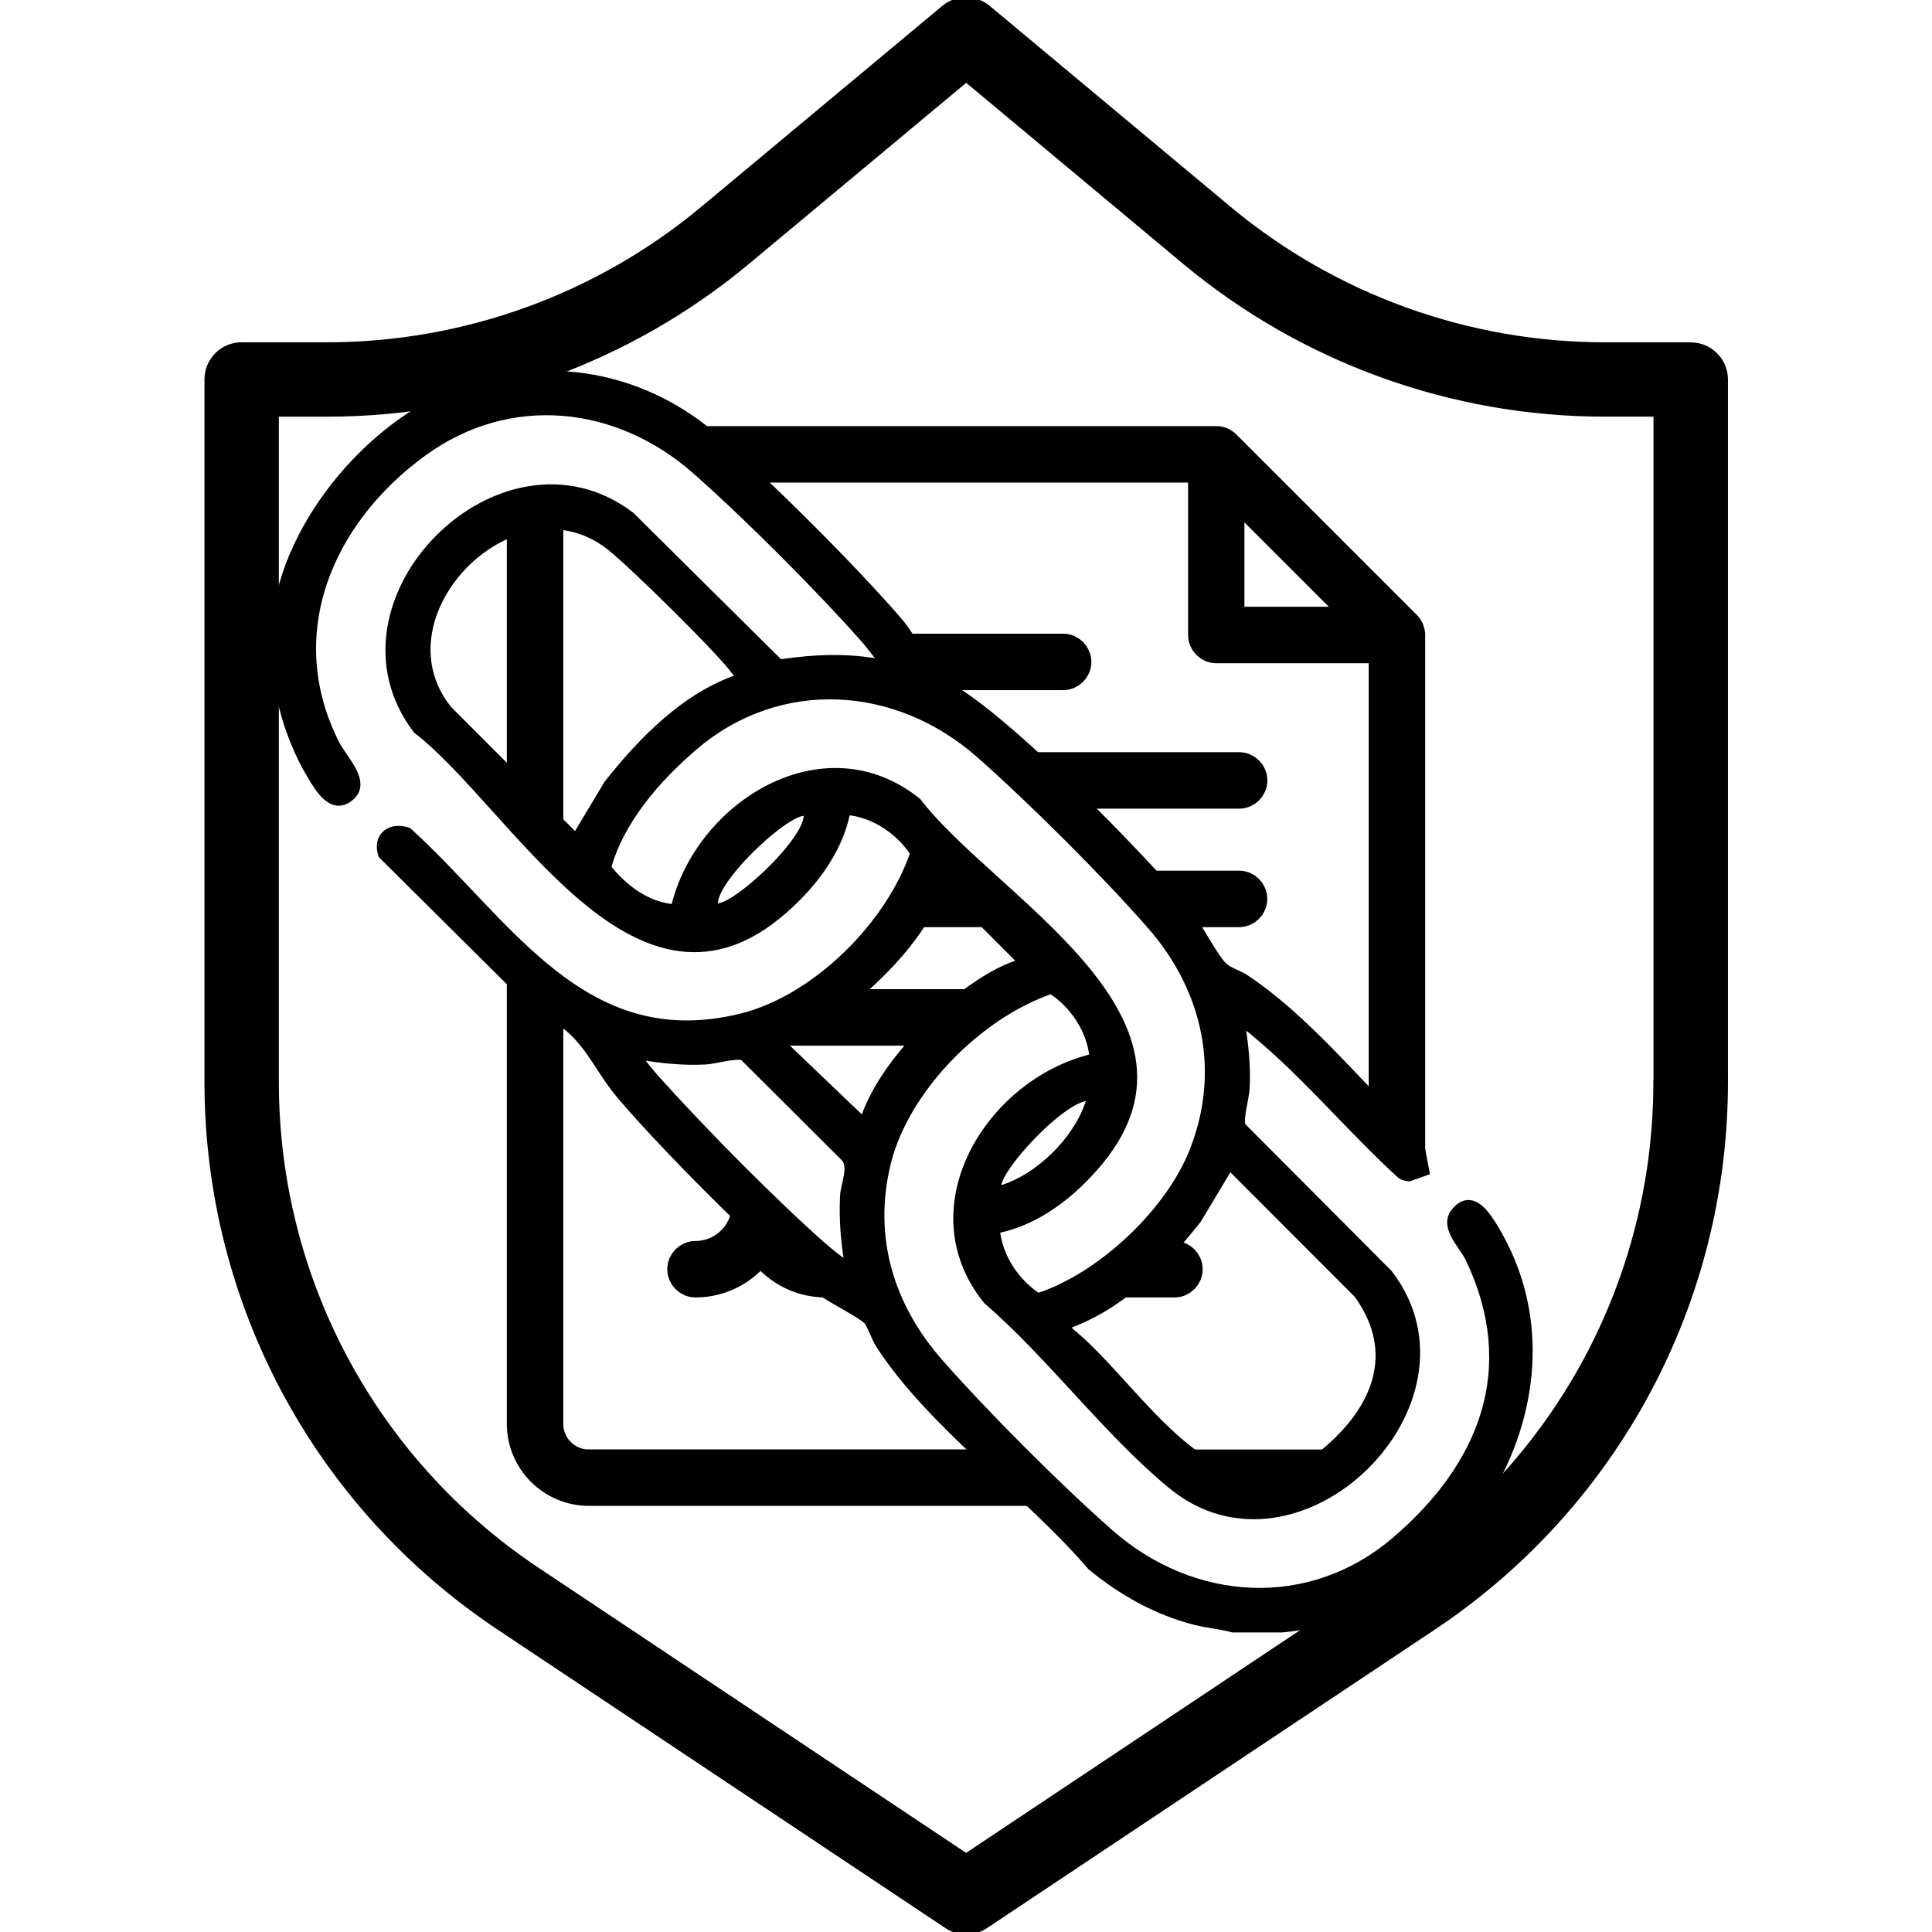 <?xml version="1.0" encoding="UTF-8"?>
<svg id="Layer_1" data-name="Layer 1" xmlns="http://www.w3.org/2000/svg" viewBox="0 0 180 180">
  <defs>
    <style>
      .cls-1 {
        stroke-width: 3px;
      }

      .cls-1, .cls-2, .cls-3 {
        stroke: #000;
        stroke-miterlimit: 10;
      }

      .cls-2 {
        stroke-width: .75px;
      }

      .cls-3 {
        stroke-width: .5px;
      }
    </style>
  </defs>
  <path class="cls-3" d="M157.5,32.14h-8c-12.77,0-25.2-4.5-35.01-12.68L92.06.75c-1.19-1-2.93-1-4.12,0l-22.47,18.73c-9.8,8.17-22.23,12.66-34.98,12.66h-7.98c-1.78,0-3.21,1.44-3.21,3.21v65.46c0,20.47,10.17,39.46,27.2,50.81l41.74,27.82c.54.36,1.16.54,1.78.54s1.24-.18,1.78-.54l41.74-27.82c17.03-11.35,27.2-30.35,27.2-50.81V35.36c0-1.78-1.44-3.21-3.21-3.21ZM154.29,100.82c0,18.31-9.1,35.31-24.33,45.47l-39.95,26.64-39.95-26.64c-15.24-10.16-24.33-27.15-24.33-45.47v-62.25h4.77c14.26,0,28.14-5.03,39.1-14.16l20.42-17.02,20.37,17c10.96,9.14,24.85,14.18,39.12,14.18h4.79v62.25Z"/>
  <path class="cls-1" d="M109.42,117.12h-2.78l-2.65,2.26h5.43c.62,0,1.13-.51,1.13-1.13s-.51-1.13-1.13-1.13Z"/>
  <polygon class="cls-1" points="121.94 136.55 111.29 136.55 111.74 137.12 113.96 137.04 115.95 138.81 119.21 138.81 121.94 136.55"/>
  <path class="cls-1" d="M115.44,82.62h-9.13l2.08,2.26h7.05c.62,0,1.13-.51,1.13-1.13s-.51-1.13-1.13-1.13Z"/>
  <polygon class="cls-1" points="76.5 93.66 73.32 95.92 86.62 95.92 86.94 95.53 89.43 93.66 76.5 93.66"/>
  <path class="cls-1" d="M77.01,118.7l-1.33-1.16-2.75-1.54-3.24-3.45c-.19,2.55-2.3,4.57-4.89,4.57-.62,0-1.13.51-1.13,1.13s.51,1.13,1.13,1.13c2.54,0,4.78-1.33,6.06-3.33,1.28,2,3.52,3.33,6.06,3.33h1.06l-.96-.68Z"/>
  <path class="cls-2" d="M139.33,114.61c-.74-1.23-2.11-3.56-3.69-1.79-1.29,1.44.64,3.12,1.27,4.44,4.88,10.26,1.28,19.28-6.85,26.25-8.01,6.87-18.95,6.14-26.69-.68-4.85-4.27-11.58-11.01-15.85-15.86-4.61-5.24-6.59-11.66-4.9-18.6,1.7-6.96,8.6-13.88,15.33-16.15,2.09,1.35,3.72,3.77,3.93,6.32-9.58,2.23-16.92,13.92-9.91,22.61,5.92,5.1,11.26,12.34,17.22,17.22,11.74,9.63,29.4-7.74,20.17-19.72l-13.66-13.71c-.3-.66.3-2.62.35-3.52.12-2.11-.12-4.21-.46-6.28,5.47,4.19,9.87,9.7,14.96,14.34.25.13.5.19.73.21l1.52-.54s-.95-4.74-.76-4.85c.19-.11-.76-1.83-.76-1.83l-.66,2.43c-4.76-4.65-9.13-10.08-14.6-13.73-.64-.42-1.5-.63-2.05-1.15-.97-.92-2.55-4.21-3.86-5.72-4.64-5.33-14.9-15.84-20.55-19.6-.64-.42-1.5-.63-2.05-1.15-.95-.9-2.49-4.14-3.75-5.6-4.38-5.08-12.04-12.7-17.1-17.11-6.32-5.51-14.58-7.3-22.64-4.84-8.89,2.7-17.44,12.62-18.3,21.96-.13,1.46.1,3.08,0,4.56.32,1.08.39,2.23.65,3.34.5,2.05,1.49,4.52,2.58,6.31.75,1.24,1.96,3.42,3.62,2.12,1.74-1.36-.56-3.51-1.28-4.92-5.25-10.29-.63-20.88,8.13-27.24,8.04-5.84,18.11-4.75,25.41,1.68,4.85,4.28,11.57,11,15.85,15.86.19.22,1.7,2.08,1.59,2.17-3.26-.66-6.37-.5-9.64-.03l-13.87-13.75c-11.94-9.08-28.98,7.99-19.92,19.92,9.07,7.02,20.19,28.26,33.62,17.25,2.97-2.44,5.69-5.82,6.4-9.68,2.55.2,4.97,1.84,6.32,3.93-2.27,6.72-9.19,13.63-16.15,15.33-14.75,3.61-21.7-8.89-31.02-17.34-1.62-.55-2.96.44-2.4,2.17l14.65,14.55c4.36,1.66,5.01,4.9,7.71,8.03,4.38,5.08,12.04,12.7,17.1,17.11,1.48,1.29,5.02,2.96,5.76,3.71.28.28.76,1.67,1.11,2.2,4.87,7.54,13.82,13.79,19.71,20.67,2.83,2.35,6.12,4.2,9.71,5.11,1.17.3,2.37.38,3.52.7h4.56c16.72-1.55,28.99-21.9,19.88-37.11ZM101.66,102.22c-.97,3.77-4.89,7.69-8.66,8.67-1.13-1.12,6.39-9.31,8.66-8.67ZM114.55,108.61l11.97,11.98c3.95,5.5,1.65,10.78-3.07,14.71-9.88,8.24-17.17-5.98-23.84-11.29l-.22-.57c4.98-1.72,8.98-5.78,12.18-9.84l2.99-4.99ZM41.69,66.05c-6.96-8.84,6.23-22.14,15.15-15.16,1.97,1.54,10.48,9.88,11.75,11.74.13.19.32.22.23.57-4.96,1.67-8.98,5.8-12.18,9.84l-2.99,4.99-11.97-11.98ZM66.55,84.42c-.64-2.27,7.54-9.79,8.66-8.67.64,2.27-7.54,9.79-8.66,8.67ZM62.88,84.63c-2.6-.19-4.75-1.82-6.32-3.78,1.2-4.42,4.62-8.33,8.04-11.27,8-6.86,18.96-6.13,26.69.68,4.85,4.28,11.71,11.11,15.96,15.97,5.18,5.93,6.89,13.59,3.93,21.05-2.26,5.71-8.61,11.67-14.47,13.58-2.09-1.35-3.72-3.76-3.93-6.32,3.86-.71,7.24-3.43,9.68-6.4,10.97-13.39-10.05-24.38-16.99-33.43-8.68-7.01-20.37.32-22.6,9.91ZM76.92,116.37c-4.93-4.35-11.44-10.94-15.85-15.86-.2-.22-1.76-2.02-1.59-2.17,2.07.34,4.17.58,6.28.46.9-.05,2.86-.66,3.52-.35l9.48,9.45c.7.91-.07,2.45-.12,3.55-.11,2.19.08,4.35.45,6.5-.09.11-1.95-1.4-2.17-1.59ZM80.46,104.5l-7.52-7.19,4.99-2.99c4.01-3.23,8.18-7.21,9.83-12.18l7.52,7.53c-2.96.88-5.85,3.12-8.1,5.24-2.72,2.57-5.59,6.01-6.72,9.59Z"/>
  <polygon class="cls-1" points="85.57 84.88 92.56 84.88 90.33 82.62 86.89 82.62 85.57 84.88"/>
  <path class="cls-1" d="M115.44,71.58h-17.76l2.36,2.26h15.41c.62,0,1.13-.51,1.13-1.13s-.51-1.13-1.13-1.13Z"/>
  <path class="cls-1" d="M99.05,60.54h-13.55l1.42,2.26h12.13c.62,0,1.13-.51,1.13-1.13s-.51-1.13-1.13-1.13Z"/>
  <path class="cls-1" d="M54.87,136.55c-2.14,0-3.89-1.74-3.89-3.89v-39.13l-2.26-1.72v40.84c0,3.39,2.76,6.15,6.15,6.15h40.83l-2.41-2.26h-38.42Z"/>
  <g>
    <polygon class="cls-1" points="48.72 73.57 50.98 75.82 50.98 48.26 48.72 48.87 48.72 73.57"/>
    <path class="cls-1" d="M130.95,58.36l-16.83-16.83c-.21-.21-.5-.33-.8-.33h-47.52l2.68,2.26h43.71v15.7c0,.62.51,1.13,1.13,1.13h15.7v42.97l2.26,2.29v-46.39c0-.3-.12-.59-.33-.8ZM114.44,58.03v-12.98l12.98,12.98h-12.98Z"/>
  </g>
</svg>